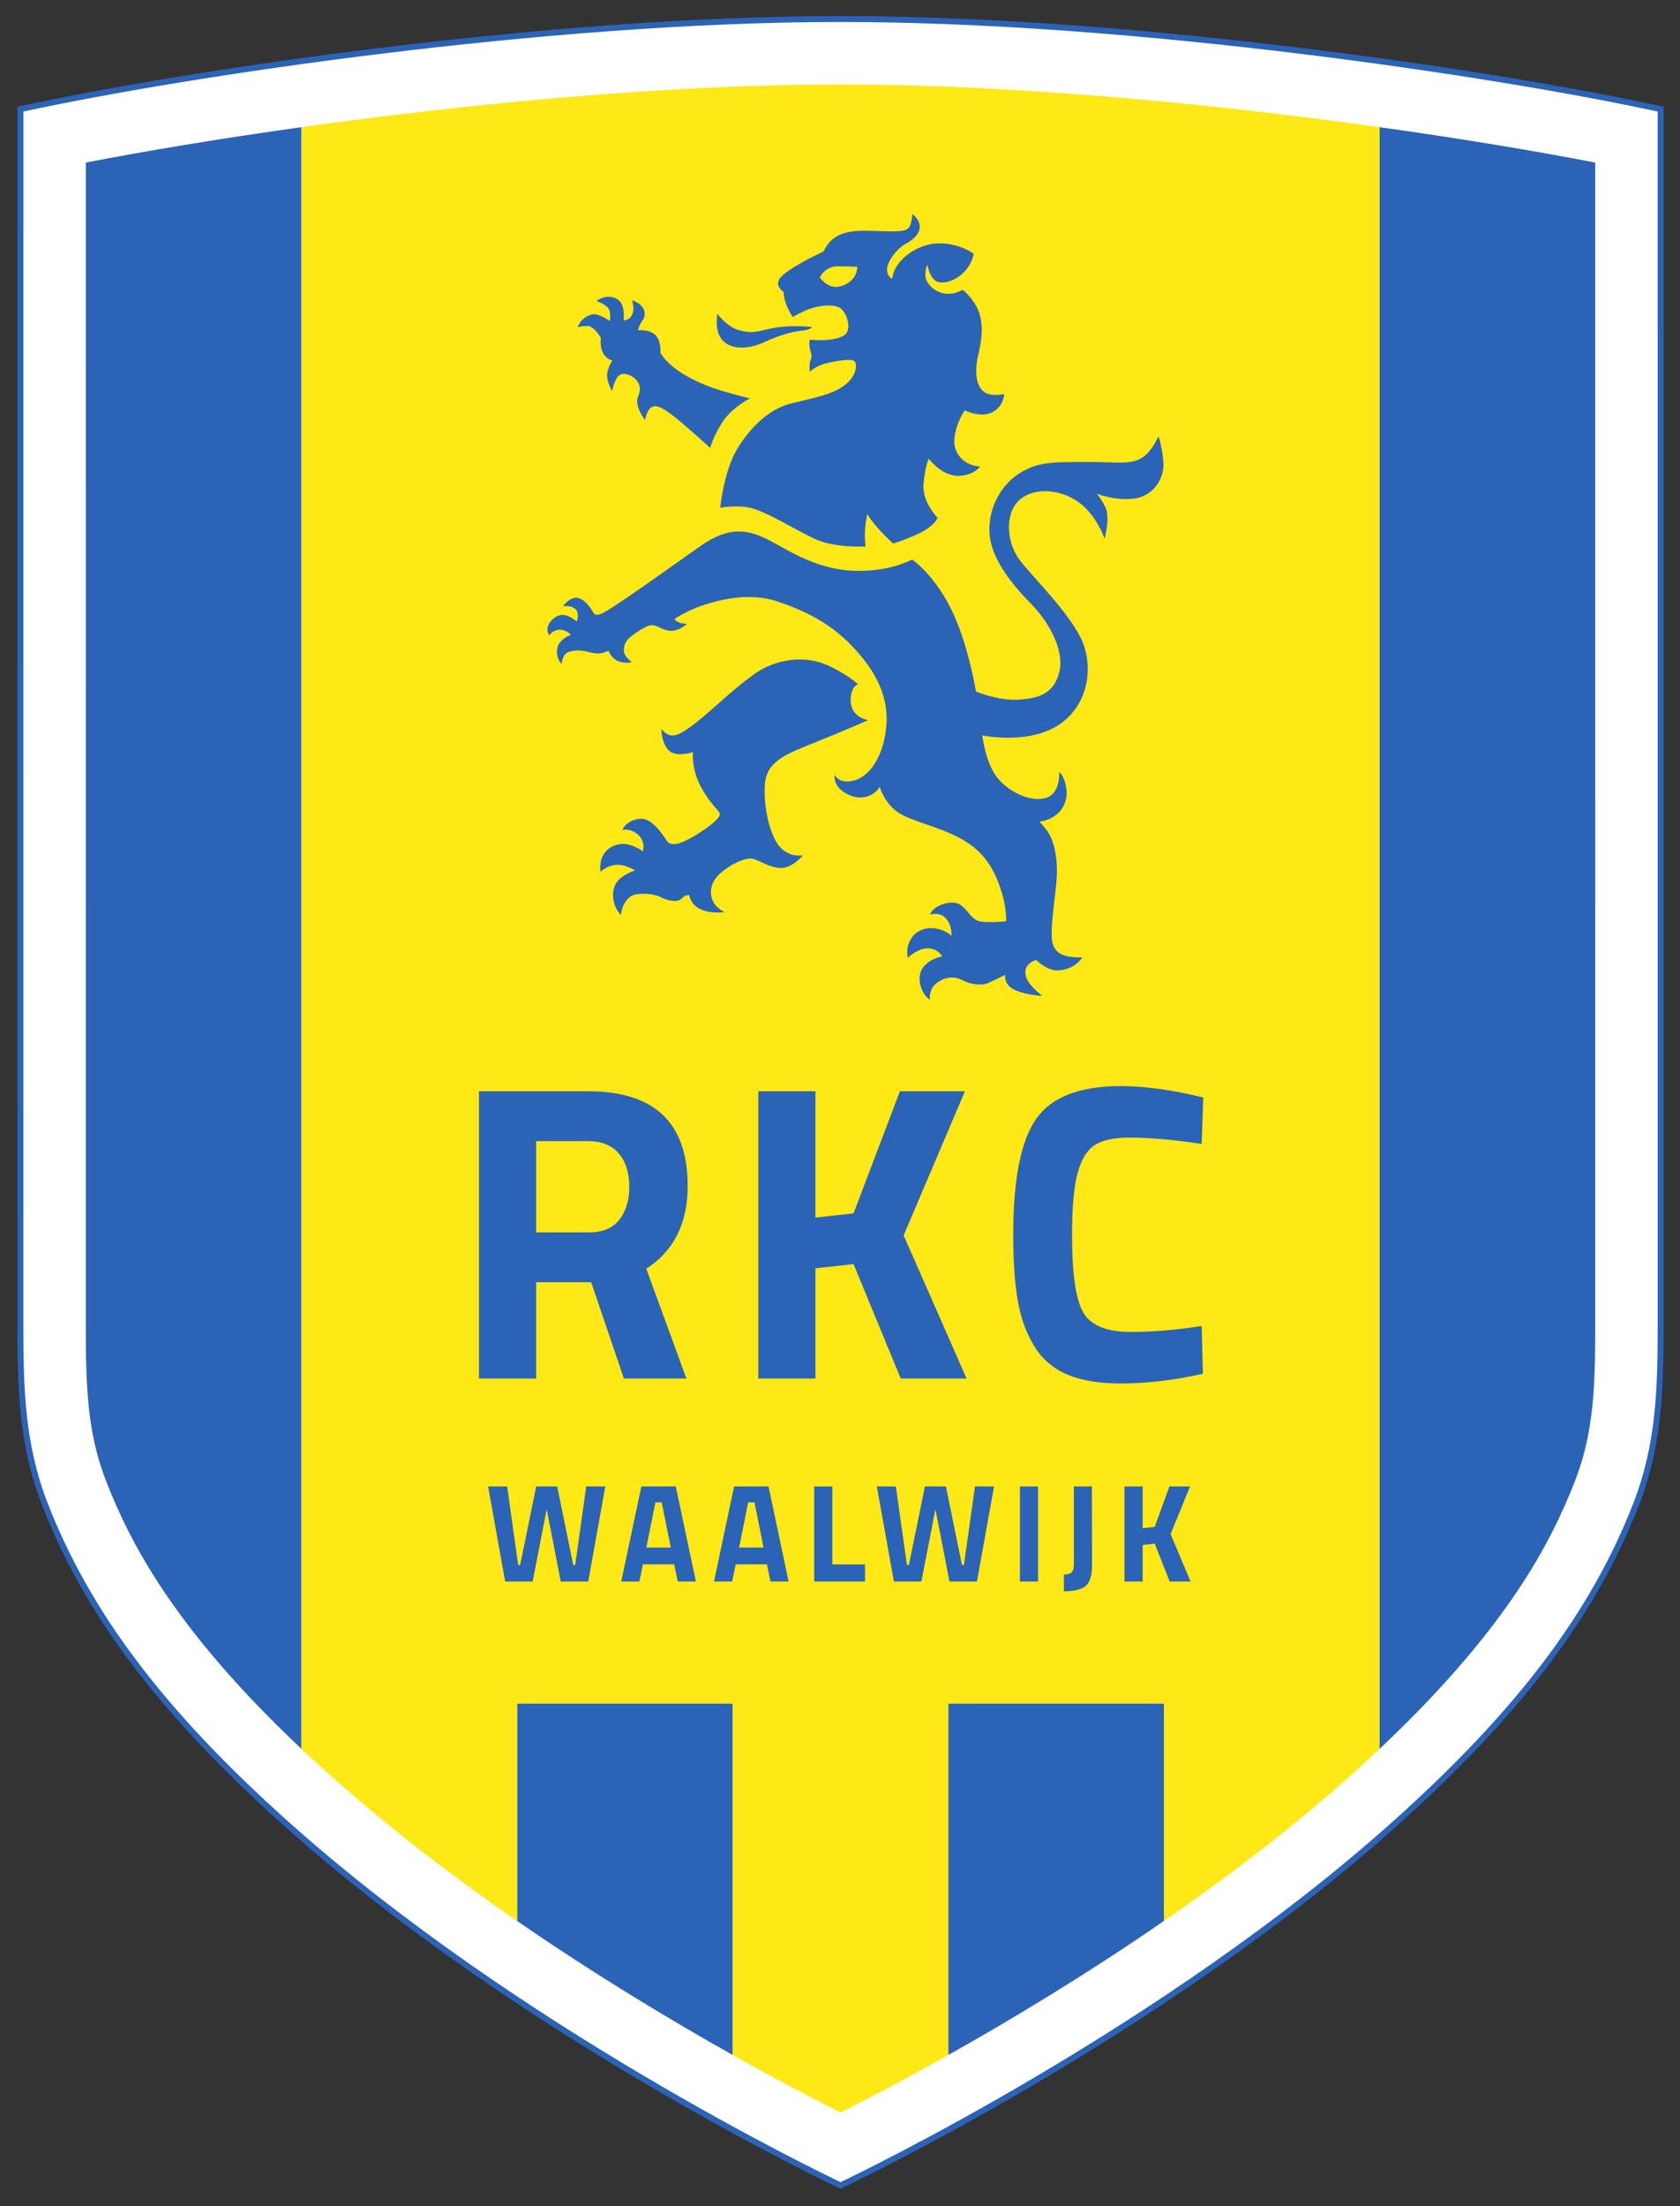 <svg xmlns="http://www.w3.org/2000/svg" xml:space="preserve" width="193.526" height="254" viewBox="0 0 193.526 254"><rect x="0" y="0" width="193.526" height="254" fill="#333333" stroke="none"/><path d="m23.242 740.88-.779-.17-.005-401.026c-.036-23.087-.068-43.026 8.207-64.303 14.278-36.718 39.168-69.656 80.7-106.804 78.89-70.56 183.661-119.952 184.71-120.443l.42-.196.419.196c1.049.491 105.815 49.883 184.707 120.443 41.531 37.147 66.42 70.086 80.7 106.804 8.275 21.276 8.242 41.214 8.206 64.3l-.005 401.029-.779.17c-53.191 11.606-174.406 30.019-273.23 30.019-98.863 0-220.08-18.413-273.271-30.02z" style="fill:#2b63b7;fill-opacity:1;fill-rule:nonzero;stroke:none" transform="matrix(.346 0 0 -.346 -5.764 268.577)"/><path d="M296.473 768.919c98.244 0 218.574-18.21 272.069-29.807l.01-403.94c0-21.002-.476-39.53-8.076-59.073-14.161-36.412-38.888-69.119-80.175-106.046-76.155-68.115-176.52-116.461-183.806-119.927-7.287 3.466-107.656 51.812-183.81 119.927C71.397 206.98 46.67 239.688 32.51 276.099c-7.6 19.546-8.076 38.075-8.076 59.08l.01 403.933c53.494 11.597 173.826 29.807 272.029 29.807z" style="fill:#fff;fill-opacity:1;fill-rule:nonzero;stroke:none" transform="matrix(.346 0 0 -.346 -5.764 268.577)"/><path d="M117.026 732.934v-537.88l.023-.794c-42.275 39.817-57.051 68.513-65.163 89.374-6.247 16.062-6.662 31.965-6.662 51.51l.01 386.996c19.453 3.764 44.202 7.918 71.804 11.78l-.012-.986zM188.818 137.82v71.572l.675.018h70.352l.764-.02V93.27l.012-.854c-20.374 11.436-45.709 26.61-71.788 44.608l-.015.795zM332.379 93.332v116.06l.663.018h70.537l.585-.063V138.19l.017-1.149c-26.062-17.987-51.38-33.154-71.75-44.589l-.052.88zM475.958 194.89v537.859l.015 1.166c27.592-3.86 52.332-8.012 71.779-11.775l.01-387.002c0-19.543-.417-35.443-6.662-51.504-8.111-20.857-22.882-49.545-65.136-89.349l-.006.605z" style="fill:#2b63b7;fill-opacity:1;fill-rule:nonzero;stroke:none" transform="matrix(.346 0 0 -.346 -5.764 268.577)"/><path d="M475.964 194.285a497.776 497.776 0 0 0-9.524-8.736c-19.768-17.682-41.255-34.01-62.26-48.507l-.016 1.15v71.155l-.585.063h-70.537l-.663-.018V93.332l.052-.879c-15.424-8.66-28.011-15.178-35.936-19.16-7.914 3.977-20.478 10.482-35.874 19.123l-.012.855v116.12l-.764.02h-70.352l-.675-.02V137.82l.014-.795c-21.013 14.501-42.51 30.836-62.287 48.526a500.888 500.888 0 0 0-9.496 8.71l-.023.795v537.88l.012.985c54.928 7.683 121.153 14.209 179.435 14.209 58.315 0 124.563-6.528 179.5-14.214l-.015-1.166v-537.86l.006-.604z" style="fill:#fee816;fill-opacity:1;fill-rule:nonzero;stroke:none" transform="matrix(.346 0 0 -.346 -5.764 268.577)"/><path d="M256.44 607.266s1.183 12.074 5.57 19.429c4.207 7.054 10.518 13.365 17.82 15.221 8.028 2.041 14.23 2.97 18.562 6.56 3.587 2.97 3.96 7.176 2.351 7.795-1.608.62-6.31-.248-9.281-.99-2.97-.742-5.197-2.722-5.197-2.722s-.248 2.722.247 3.836c.495 1.114.371 1.732-.124 3.465-.495 1.732-.123 3.341-.123 3.341 5.444-.495 10.518.124 12.127 2.104s.248 6.682-1.856 8.291c-2.104 1.61-6.683.99-9.53.124-2.845-.866-6.434-2.97-6.434-2.97-3.342 5.321-2.97 8.291-2.97 8.291-3.712 2.846-1.732 5.074 3.217 8.167 4.95 3.094 10.024 5.322 10.024 5.322 3.465 7.549 10.89 7.053 18.068 6.806 7.177-.247 9.404-.124 10.395 1.238.99 1.361 1.114 4.455 1.114 4.455 4.702-3.96 1.855-7.673-1.98-9.777-3.836-2.104-6.807-6.806-6.435-9.157.371-2.351 1.732-2.599 1.732-2.599.495 6.064 8.291 11.633 15.345 11.756 7.054.124 11.756-3.464 11.756-3.464-1.484-7.55-9.404-10.767-12.375-9.158-2.505 1.357-2.97 5.445-2.97 5.445s-.742-.495-.742-3.589c0-3.093 5.444-8.539 12.375-4.702 0 0 2.723-1.857 4.826-5.94 2.104-4.084 1.857-9.777.495-15.221-1.361-5.446-.99-10.272 1.485-12.5 2.475-2.227 7.053-.99 7.053-.99s-.076-3.762-3.464-5.816c-4.084-2.475-9.653.371-9.653.371s-2.97-4.083-3.465-9.528c-.495-5.445 4.084-9.034 8.54-9.158 0 0-1.86-2.792-6.683-3.093-5.94-.371-10.396 5.692-10.396 5.692s-1.237-2.599-1.732-8.539c-.495-5.94 4.702-11.137 4.702-11.137s-1.113-3.094-7.548-5.816c-6.435-2.723-7.302-2.723-7.302-2.723s-6.063 5.445-8.539 9.777c0 0-1.361-4.827-.618-10.767 0 0-10.488-.593-17.077 2.6-7.92 3.835-14.355 8.043-20.048 9.899-4.994 1.628-11.261.371-11.261.371m45.663 80.19s-4.826.248-7.177.124-4.579-1.856-5.322-3.713c0 0 2.104-2.97 5.075-3.094 2.97-.123 7.3 2.228 7.424 6.683z" style="fill:#2b63b7;fill-opacity:1;fill-rule:nonzero;stroke:none" transform="matrix(.346 0 0 -.346 -5.764 268.577)"/><path d="M287.007 667.409s-.384-.92-3.713-1.238c-2.598-.247-7.3-1.485-12.003-3.713-4.703-2.227-10.271-2.722-13.365-.123-3.094 2.599-2.723 6.559-2.475 9.529 0 0 2.97-4.208 7.053-5.446 3.938-1.192 6.064-.618 10.148.372s10.147 1.114 14.355.619zM253.1 627.19s.866 3.465 3.96 8.415c3.093 4.95 9.28 8.043 9.28 8.043s-9.404 2.228-14.85 4.456c-5.444 2.227-12.25 5.94-14.973 10.766 0 0 .371 3.96-1.732 5.94-2.104 1.98-5.693 1.485-5.693 1.485s.247 1.732 1.485 3.341c1.237 1.61 1.361 4.95-3.465 6.683 0 0 .618-1.98.371-3.465-.247-1.485-.99-3.094-3.217-3.218 0 0 .618 4.703-1.485 6.559-2.104 1.856-5.198 1.609-7.55-.124 0 0 2.105-.618 3.59-1.98 1.485-1.361.866-4.702.866-4.702s-1.485 1.237-4.084 2.103c-2.599.867-5.94-1.732-6.559-4.083 0 0 1.61.37 3.218.37 1.609 0 3.589-2.35 4.455-4.083 0 0-.99-6.064 3.836-7.425 0 0-1.361-1.856-1.732-4.331-.372-2.475 1.609-5.816 1.609-5.816s.866 4.084 2.35 5.197c1.486 1.114 3.96.248 5.446-1.237 1.485-1.485 1.98-3.342.866-5.816-1.114-2.476 1.114-6.312 2.351-7.797 0 0 .495 3.094 1.856 4.084 1.362.99 2.97.742 7.054-2.351 4.084-3.094 12.747-11.014 12.747-11.014zM376.974 457.652s-2.476-4.207-8.292-4.33c-3.466-.075-7.054 3.464-7.054 3.464-3.34-.99-4.331-3.589-3.094-6.31 1.237-2.724 5.074-5.57 5.074-5.57s-4.33 0-8.663 1.733c-4.33 1.732-3.588 5.197-3.588 5.197s-3.093-1.485-5.445-2.599c-2.351-1.113-6.187-.618-8.91.867-2.723 1.485-6.064.99-8.662-1.114-2.6-2.104-2.105-5.445-2.105-5.445-3.093 2.104-4.578 7.549-2.35 10.642 2.227 3.094 6.434 3.837 6.434 3.837-1.732 2.722-4.826 3.217-7.424 2.103-2.6-1.113-3.96-2.598-3.96-2.598s-.99 3.217 1.113 6.435c2.104 3.217 5.692 3.836 8.663 3.217 3.15-.656 4.702-2.35 4.702-2.35s.371 3.835-2.227 6.187c-2.021 1.828-4.95.866-4.95.866 1.238 3.217 7.301 5.074 10.024 3.341 2.722-1.732 3.712-4.95 6.558-5.569 2.846-.618 8.786 0 8.786 0s.496 5.817-3.093 14.231c-3.59 8.415-8.91 12.128-15.964 15.222-7.054 3.094-14.479 4.454-18.192 7.796-3.711 3.341-4.826 7.549-4.826 7.549-1.361-2.599-5.692-5.074-10.766-2.475-5.074 2.599-4.207 6.435-4.207 6.435s1.237-3.094 6.187-1.98c4.95 1.113 10.148 7.548 11.014 18.439.866 10.89-4.826 19.552-11.756 26.73-6.93 7.177-15.345 11.508-24.874 14.602-9.529 3.094-19.553.248-24.75-1.485-5.197-1.733-9.158-4.455-9.158-4.455 1.114-1.733 4.208-1.609 4.208-1.609-3.96-3.341-6.682-2.475-9.405-1.114-2.723 1.362-3.96.496-7.796-1.98-3.836-2.475-3.96-4.578-3.836-6.187.123-1.609 2.598-3.465 2.598-3.465s-2.227-.619-4.578.371c-2.352.99-3.218 3.465-3.218 3.465-3.094-1.732-5.817-.619-7.425-.247-1.609.371-4.455.495-6.187-.372-1.733-.866-1.98-3.836-1.98-3.836-1.857 2.104-1.98 5.321-.496 7.178 1.485 1.856 3.59 2.475 3.59 2.475s-1.114 1.608-3.466 1.732c-2.351.124-3.712-1.856-3.712-1.856-2.104 3.218 1.856 6.806 4.331 6.806 2.475 0 4.826-2.227 4.826-2.227s1.114 2.846-.495 4.207c-1.609 1.361-4.084.867-4.084.867s1.733 2.598 4.084 2.846c2.351.247 4.826-2.723 5.94-4.826 1.114-2.104 3.589-.248 10.272 4.207 6.682 4.455 16.087 11.261 25.616 17.944 9.529 6.682 15.84 5.197 21.904 2.227 6.063-2.97 15.468-9.776 28.091-10.518 12.622-.743 20.295 3.712 20.295 3.712s6.683-4.331 12.622-15.716c5.94-11.385 8.663-28.215 8.663-28.215s7.3-3.094 13.983-2.723c6.683.371 11.88 1.857 13.737 9.034 1.856 7.178-3.218 16.582-9.405 22.894-6.188 6.31-12.87 14.478-13.737 22.646-.866 8.167 3.218 16.459 9.777 20.666 6.558 4.208 12.127 3.836 24.378 3.836s16.83-2.227 22.028 8.54c0 0 .99-2.352 1.61-8.045.617-5.692-3.11-12.153-10.52-12.746-6.188-.495-11.632 1.733-11.632 1.733s1.113-1.114 2.846-4.455c1.732-3.342-.248-10.519-.248-10.519s-2.846 8.539-9.529 12.746c-6.682 4.208-14.973 4.084-19.305-.37-4.33-4.456-3.835-13.737.62-19.554 4.455-5.816 15.84-16.83 20.295-25.863 4.086-8.29 3.246-21.076-6.312-28.215-10.271-7.673-26.482-4.208-26.482-4.208s1.113-9.652 5.32-14.479c4.208-4.826 11.139-7.796 15.965-6.31 4.826 1.484 4.33 8.538 4.33 8.538s1.666-.858 2.352-5.321c.743-4.827-1.98-10.148-8.91-11.138 0 0 .58-.549 2.475-2.97 2.227-2.846 3.96-9.529 3.094-17.696-.867-8.168-2.104-16.335-1.238-19.676.866-3.342 3.341-4.95 9.9-4.827z" style="fill:#2b63b7;fill-opacity:1;fill-rule:nonzero;stroke:none" transform="matrix(.346 0 0 -.346 -5.764 268.577)"/><path d="M223.4 471.76c-3.342 3.465-3.218 8.662-1.238 11.137 1.98 2.476 5.94 3.713 5.94 3.713s-3.35 2.066-6.187 1.856c-3.342-.247-5.322-2.351-5.322-2.351-.866 8.167 5.94 9.9 9.034 9.157 3.094-.742 5.074-2.35 5.074-2.35s.99 3.093-1.485 5.444-5.321 1.733-5.321 1.733c.99 2.475 4.826 4.331 7.672 3.464 2.846-.866 5.692-4.95 7.054-7.053 1.36-2.104 4.578-1.238 9.528 1.733 4.95 2.97 8.044 5.692 8.168 6.93.124 1.237-2.723 2.722-6.188 9.033-3.464 6.312-2.722 11.756-2.722 11.756s-5.94-1.98-8.291.743c-2.351 2.722-2.228 6.93-2.228 6.93 2.599-3.094 4.826-3.094 11.138 1.856 6.31 4.95 11.509 10.395 19.429 16.212 7.92 5.816 17.943 6.31 24.873 3.093 6.93-3.217 10.024-6.311 10.024-6.311s-2.284-.25-2.475-4.95c-.247-6.064 5.816-6.93 5.816-6.93s-8.662-3.836-18.315-7.672c-9.652-3.837-15.592-6.312-16.087-13.86-.495-7.55 1.732-15.964 4.084-19.43 2.35-3.464 5.444-4.33 8.538-4.083 0 0-3.836-4.826-8.29-4.084-4.456.743-6.807 2.97-8.911 3.094-2.104.124-6.93-1.856-10.395-5.074-3.465-3.217-3.465-6.806-2.228-9.281 1.238-2.475 3.837-3.465 3.837-3.465s-10.272-1.609-11.757 5.569c0 0-1.36.37-2.475-.99-1.113-1.362-4.207-1.114-7.053.37-2.847 1.486-8.317 1.478-10.024.248-3.094-2.227-3.218-6.187-3.218-6.187zM213.488 349.56h-18.339v-32.05h-19.022v95.593h36.394c22.059 0 33.088-10.497 33.088-31.487 0-12.468-4.598-21.652-13.787-27.554l13.373-36.552h-20.817l-10.89 32.05m12.68 31.774c0 4.683-1.171 8.384-3.515 11.103-2.343 2.718-5.723 4.079-10.132 4.079h-17.372V366.15h17.646c4.502 0 7.859 1.404 10.063 4.215 2.204 2.812 3.31 6.466 3.31 10.968zM316.544 317.51l-15.717 38.095-12.684-1.404V317.51H269.12v95.593h19.023V371.07l12.684 1.408 15.442 40.625h21.641l-20.403-47.938 20.956-47.655zM416.718 334.985l.414-15.886c-9.741-2.154-18.841-3.233-27.295-3.233-7.169 0-13.098.986-17.785 2.95-4.687 1.97-8.365 5.109-11.029 9.421-2.665 4.308-4.502 9.37-5.514 15.183-1.014 5.809-1.517 13.121-1.517 21.93 0 18.462 2.549 31.325 7.65 38.587 5.1 7.263 14.498 10.898 28.195 10.898 7.905 0 17.047-1.269 27.434-3.798l-.553-15.465c-9.099 1.408-17.139 2.112-24.123 2.112-5.059 0-8.871-.824-11.444-2.463-2.575-1.64-4.481-4.757-5.722-9.347-1.242-4.595-1.86-11.436-1.86-20.523 0-13.029 1.26-21.676 3.79-25.938 2.528-4.266 7.787-6.396 15.785-6.396 7.17 0 15.028.654 23.574 1.968zM179.159 281.618h6.343l3.675-26.15h.655l5.337 26.15h7l5.336-26.15h.657l3.674 26.15h6.344l-5.687-31.64h-9.143l-4.681 24.055-4.68-24.055h-9.143zM223.491 249.978l6.694 31.64h11.461l6.693-31.64h-6.037l-1.181 5.723h-10.412l-1.181-5.723h-6.037m11.375 26.335-3.019-15.029h8.137l-3.019 15.03zM254.37 249.978l6.693 31.64h11.461l6.693-31.64h-6.036L272 255.7h-10.412l-1.181-5.723h-6.037m11.374 26.335-3.018-15.029h8.136l-3.018 15.03zM304.653 249.978h-16.93v31.64h6.038v-25.964h10.892zM308.58 281.618h6.342l3.675-26.15h.656l5.336 26.15h7l5.337-26.15h.656l3.675 26.15h6.343l-5.687-31.64h-9.142l-4.682 24.055-4.68-24.055h-9.143zM356.217 249.978v31.64h6.038v-31.64zM380.179 281.618l.044-26.289c0-3.382-.708-5.661-2.122-6.84-1.415-1.178-3.829-1.768-7.24-1.768v5.583c1.166 0 2.012.232 2.537.698.525.465.787 1.333.787 2.605v26.011h5.994zM406.08 249.978l-4.987 12.61-4.024-.466v-12.144h-6.038v31.64h6.038v-13.912l4.024.465 4.9 13.447h6.867l-6.474-15.867 6.65-15.773z" style="fill:#2b63b7;fill-opacity:1;fill-rule:nonzero;stroke:none" transform="matrix(.346 0 0 -.346 -5.764 268.577)"/></svg>